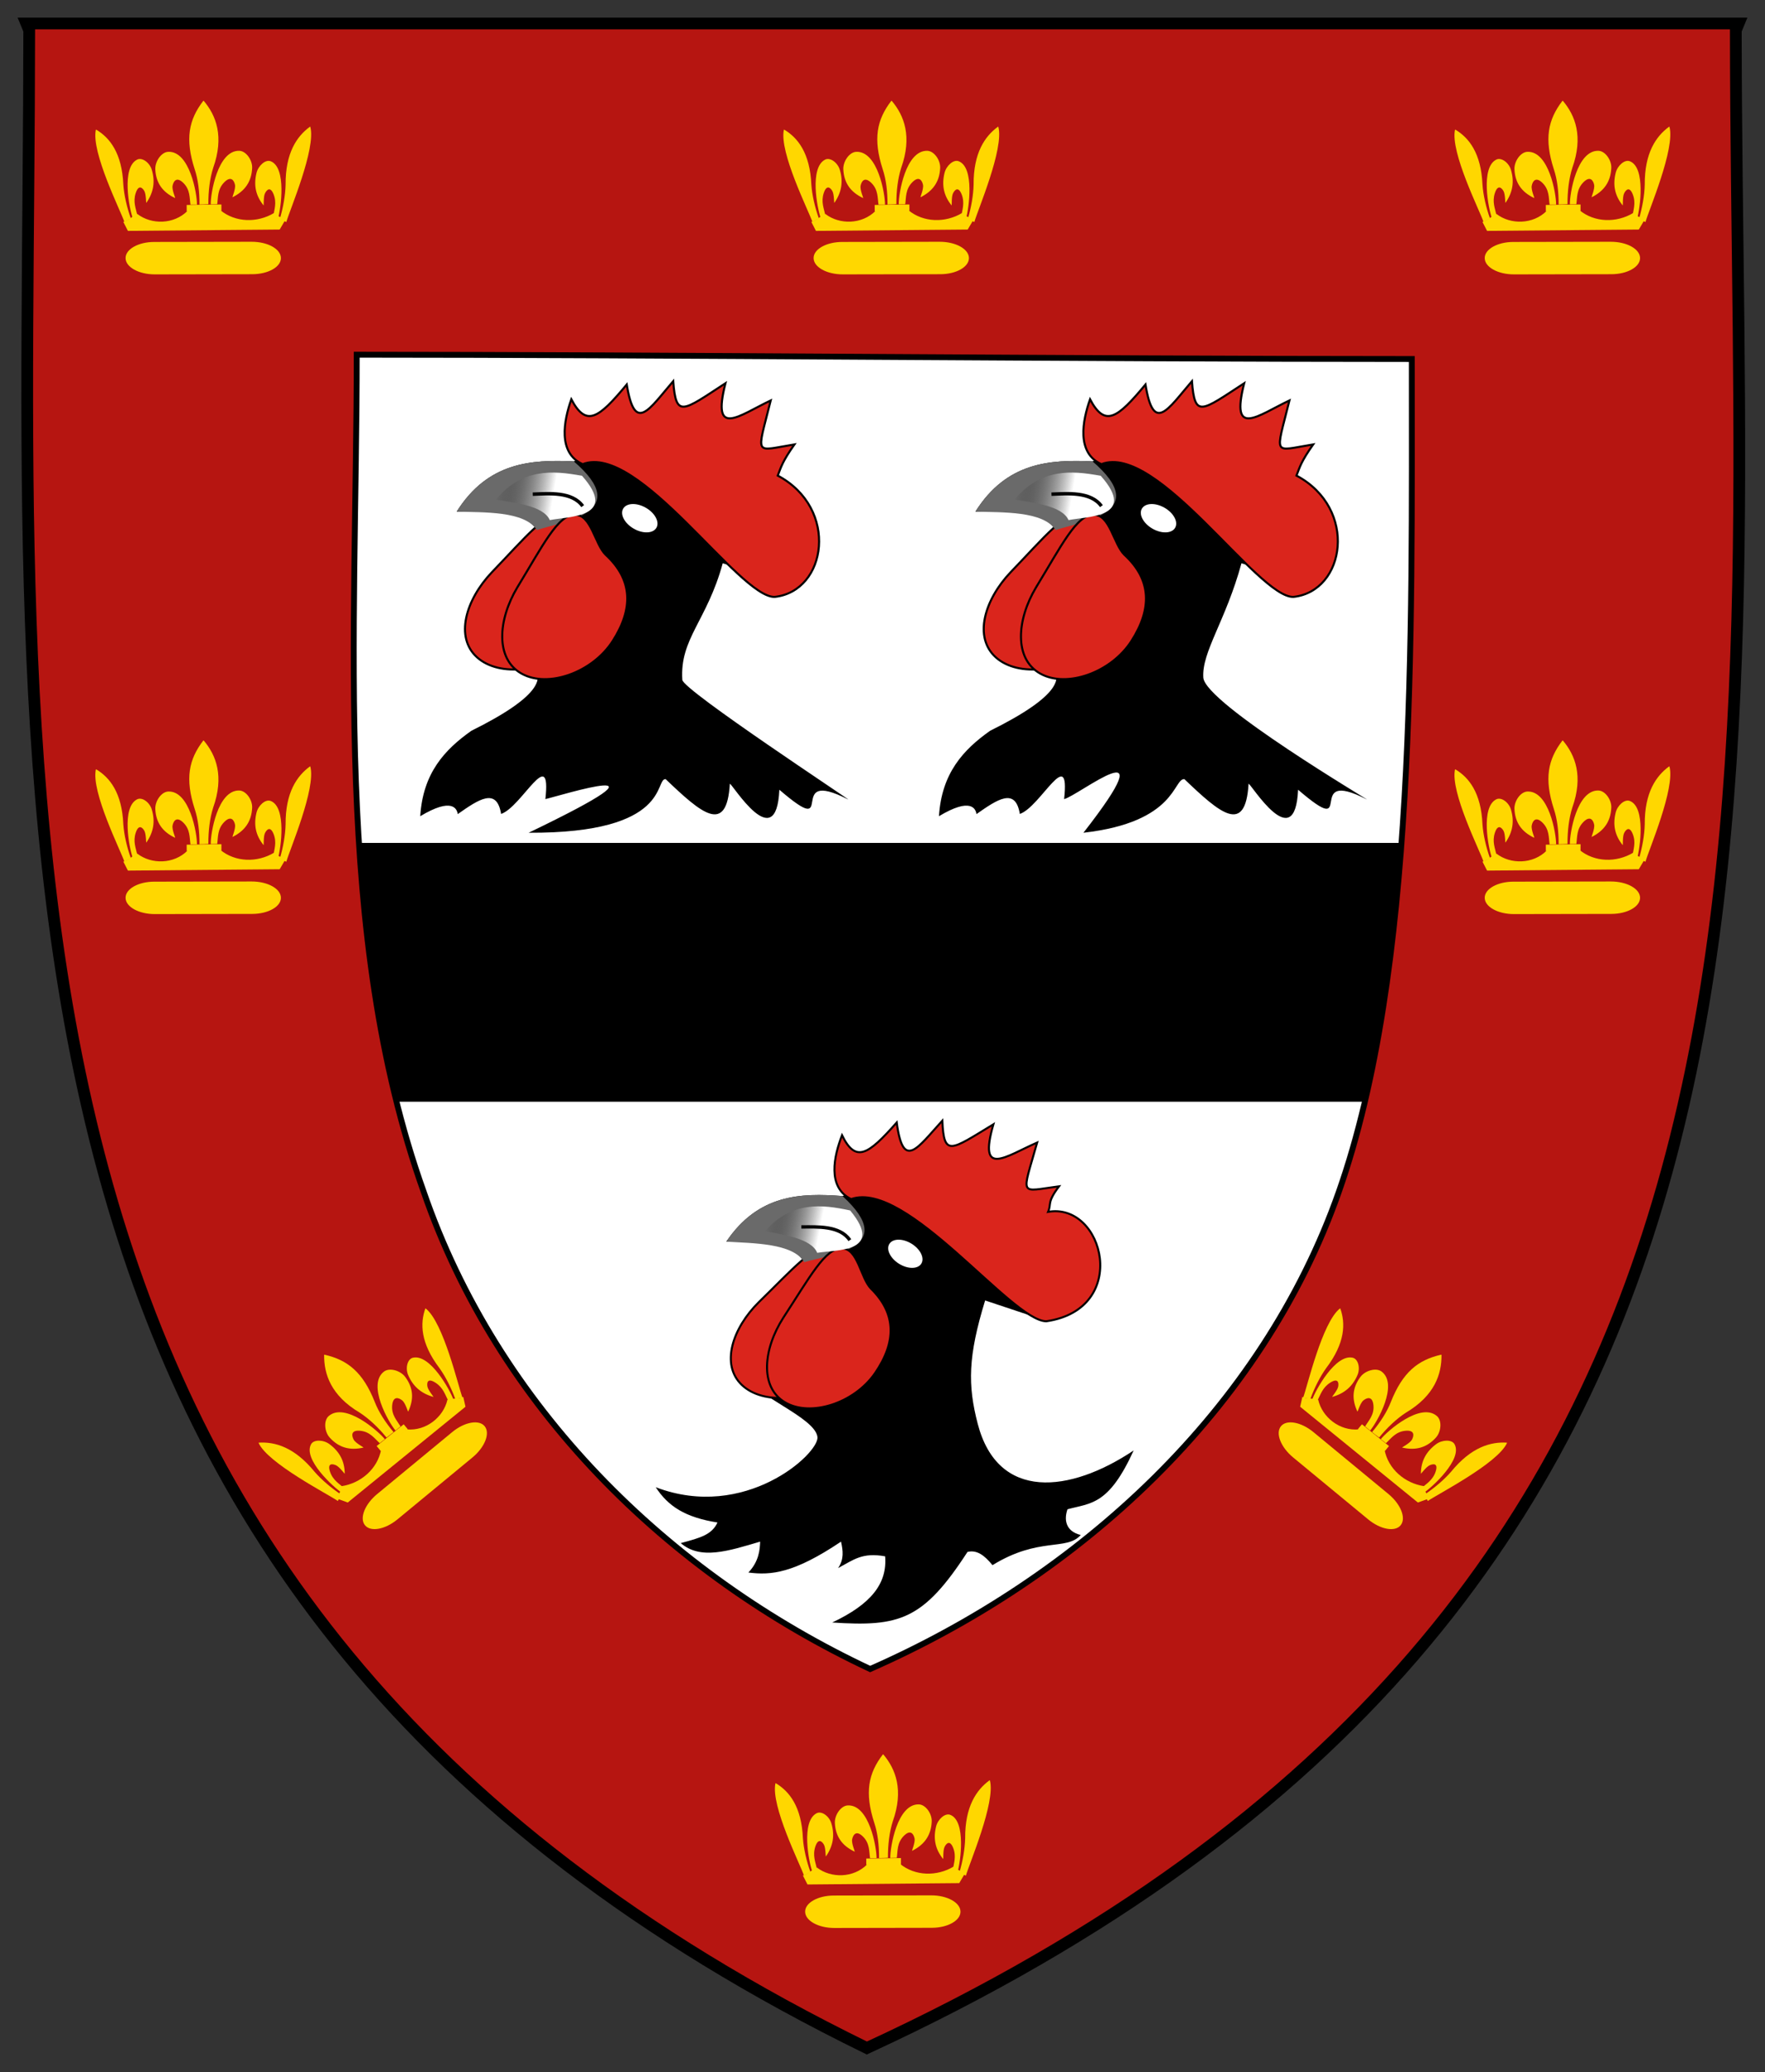 <?xml version="1.0" encoding="utf-8"?>
<!-- Generator: Adobe Illustrator 16.0.3, SVG Export Plug-In . SVG Version: 6.00 Build 0)  -->
<svg version="1.1" id="Jesus_College_Cambridge_shield"
	 xmlns="http://www.w3.org/2000/svg" xmlns:xlink="http://www.w3.org/1999/xlink" x="0px" y="0px" width="301.17px"
	 height="353.59px" viewBox="-1.49 -1 301.17 353.59" enable-background="new -1.49 -1 301.17 353.59" xml:space="preserve">
<rect x="-1.49" y="-1" width="301.17" height="353.59" fill="#333333" stroke="none"/>
<path fill="#B61511" stroke="#000" stroke-width="2" d="M146.423,348.482C312.619,271.788,294.793,141.008,294.699,4.185
	c0.161-0.396,0.331-0.789,0.492-1.185c-0.164,0-0.329,0-0.492,0C197.633,3,100.56,3,3.495,3C3.33,3,3.166,3,3.001,3
	c0.162,0.396,0.332,0.789,0.494,1.185C3.401,141.008-10.272,271.788,146.423,348.482z"/>
<g>
	<g transform="translate(-0.328,0.000)">
		<path fill="#FFD700" d="M273.695,40.257l-16.614,0.029c-2.732,0.004-4.926,1.248-4.899,2.776l0,0
			c0.026,1.529,2.264,2.765,4.995,2.76l16.614-0.029c2.731-0.005,4.925-1.248,4.898-2.777l0,0
			C278.663,41.487,276.426,40.252,273.695,40.257z"/>
		<path fill="#FFD700" d="M260.621,32.794c-2.171-1.025-3.243-2.61-3.365-4.867c-0.078-1.356,1.018-2.965,2.193-3.019
			c3.679-0.176,4.934,7.196,4.918,9c-0.155,0.002-0.921-0.006-1.11,0.006c-0.172-1.137-0.032-2.534-1.212-3.694
			c-1.18-1.16-1.696-0.255-1.841,0.471C260.058,31.417,260.753,32.866,260.621,32.794L260.621,32.794L260.621,32.794L260.621,32.794
			L260.621,32.794L260.621,32.794z"/>
		<path fill="#FFD700" d="M270.447,32.651c2.164-1.088,3.227-2.704,3.333-4.964c0.068-1.359-1.036-2.935-2.214-2.955
			c-3.681-0.069-4.886,7.338-4.856,9.142c0.155-0.003,0.921-0.033,1.11-0.026c0.164-1.142,0.015-2.535,1.187-3.729
			c1.172-1.194,1.694-0.305,1.845,0.417C270.999,31.258,270.315,32.727,270.447,32.651L270.447,32.651L270.447,32.651
			L270.447,32.651L270.447,32.651L270.447,32.651z"/>
		<path fill="#FFD700" d="M265.448,16.202c-2.489,3.239-3.149,6.505-1.465,11.699c0.577,1.734,0.825,3.822,0.811,5.996
			c0.242,0.003,1.271-0.026,1.517-0.051c-0.028-2.146,0.253-4.41,0.815-6.19c1.912-5.356,0.509-8.95-1.611-11.454h-0.032H265.448
			L265.448,16.202z"/>
		<polygon fill="#FFD700" points="268.533,33.892 262.609,33.978 262.613,35.063 268.536,34.977 		"/>
		<path fill="#FFD700" d="M255.729,33.608c1.245-1.792,1.53-3.618,0.925-5.639c-0.36-1.216-1.644-2.168-2.506-1.729
			c-2.7,1.366-1.338,8.319-0.771,9.887c0.112-0.063,0.66-0.386,0.801-0.454c-0.226-1.063-0.756-2.226-0.264-3.725
			s1.142-0.924,1.469-0.35C255.71,32.172,255.655,33.726,255.729,33.608L255.729,33.608L255.729,33.608L255.729,33.608
			L255.729,33.608L255.729,33.608z"/>
		<path fill="#FFD700" d="M247.112,21.143c-0.832,3.801,4.229,13.837,4.876,15.747c0.178-0.091,0.918-0.516,1.089-0.632
			c-0.671-1.869-1.15-3.96-1.278-5.737c-0.228-5.431-2.337-8.034-4.638-9.404l-0.024,0.014L247.112,21.143L247.112,21.143
			L247.112,21.143z"/>
		<path fill="#FFD700" d="M275.72,34.04c-1.33-1.646-1.704-3.435-1.197-5.519c0.3-1.254,1.531-2.348,2.415-2.007
			c2.76,1.057,1.739,8.145,1.253,9.773c-0.115-0.05-0.679-0.31-0.821-0.362c0.174-1.085,0.645-2.304,0.081-3.744
			c-0.564-1.44-1.185-0.792-1.482-0.183C275.669,32.607,275.799,34.148,275.72,34.04L275.72,34.04L275.72,34.04L275.72,34.04
			L275.72,34.04L275.72,34.04z"/>
		<path fill="#FFD700" d="M283.704,20.635c1.017,3.697-3.541,14.277-4.092,16.255c-0.183-0.071-0.941-0.411-1.116-0.508
			c0.576-1.939,0.953-4.079,0.993-5.865c-0.038-5.442,1.938-8.276,4.165-9.903l0.024,0.011L283.704,20.635L283.704,20.635
			L283.704,20.635z"/>
		<path fill="#FFD700" d="M262.755,34.984l5.579-0.133c2.589,2.155,6.347,2.202,9.177,0.498c0.25,0.414,1.571,0.897,1.964,1.122
			l-1,1.7L252.581,38.4l-0.789-1.546c0.536,0.035,1.661-1.084,2.41-1.333C256.604,37.366,260.433,37.317,262.755,34.984
			L262.755,34.984L262.755,34.984z"/>
	</g>
	<g transform="translate(-0.328,0.000)">
		<path fill="#FFD700" d="M159.177,40.257l-16.613,0.029c-2.732,0.004-4.927,1.248-4.898,2.776l0,0
			c0.026,1.529,2.262,2.765,4.994,2.76l16.614-0.029c2.731-0.005,4.925-1.248,4.897-2.777l0,0
			C164.145,41.487,161.909,40.252,159.177,40.257z"/>
		<path fill="#FFD700" d="M146.104,32.794c-2.172-1.025-3.243-2.61-3.365-4.867c-0.078-1.356,1.017-2.965,2.193-3.019
			c3.679-0.176,4.935,7.196,4.917,9c-0.154,0.002-0.921-0.006-1.109,0.006c-0.172-1.137-0.032-2.534-1.212-3.694
			c-1.181-1.16-1.696-0.255-1.841,0.471C145.541,31.417,146.237,32.866,146.104,32.794L146.104,32.794L146.104,32.794
			L146.104,32.794L146.104,32.794L146.104,32.794z"/>
		<path fill="#FFD700" d="M155.93,32.651c2.164-1.088,3.227-2.704,3.332-4.964c0.069-1.359-1.035-2.935-2.214-2.955
			c-3.68-0.069-4.885,7.338-4.855,9.142c0.154-0.003,0.921-0.033,1.109-0.026c0.164-1.142,0.017-2.535,1.188-3.729
			c1.172-1.194,1.693-0.305,1.844,0.417C156.482,31.258,155.797,32.727,155.93,32.651L155.93,32.651L155.93,32.651L155.93,32.651
			L155.93,32.651L155.93,32.651z"/>
		<path fill="#FFD700" d="M150.93,16.202c-2.488,3.239-3.148,6.505-1.465,11.699c0.577,1.734,0.826,3.822,0.812,5.996
			c0.242,0.003,1.271-0.026,1.515-0.051c-0.028-2.146,0.253-4.41,0.816-6.19c1.912-5.356,0.509-8.95-1.611-11.454h-0.033H150.93
			L150.93,16.202z"/>
		<polygon fill="#FFD700" points="154.015,33.892 148.091,33.978 148.095,35.063 154.019,34.977 		"/>
		<path fill="#FFD700" d="M141.211,33.608c1.246-1.792,1.531-3.618,0.925-5.639c-0.359-1.216-1.643-2.168-2.506-1.729
			c-2.7,1.366-1.337,8.319-0.771,9.887c0.111-0.063,0.661-0.386,0.801-0.454c-0.226-1.063-0.756-2.226-0.264-3.725
			c0.491-1.499,1.142-0.924,1.469-0.35C141.193,32.172,141.138,33.726,141.211,33.608L141.211,33.608L141.211,33.608L141.211,33.608
			L141.211,33.608L141.211,33.608z"/>
		<path fill="#FFD700" d="M132.595,21.143c-0.833,3.801,4.229,13.837,4.875,15.747c0.179-0.091,0.919-0.516,1.09-0.632
			c-0.671-1.869-1.15-3.96-1.278-5.737c-0.229-5.431-2.337-8.034-4.638-9.404l-0.024,0.014L132.595,21.143L132.595,21.143
			L132.595,21.143z"/>
		<path fill="#FFD700" d="M161.204,34.04c-1.331-1.646-1.704-3.435-1.199-5.519c0.301-1.254,1.532-2.348,2.415-2.007
			c2.76,1.057,1.74,8.145,1.253,9.773c-0.115-0.05-0.678-0.31-0.82-0.362c0.174-1.085,0.646-2.304,0.08-3.744
			c-0.564-1.44-1.184-0.792-1.481-0.183C161.152,32.607,161.282,34.148,161.204,34.04L161.204,34.04L161.204,34.04L161.204,34.04
			L161.204,34.04L161.204,34.04z"/>
		<path fill="#FFD700" d="M169.186,20.635c1.017,3.697-3.541,14.277-4.093,16.255c-0.182-0.071-0.94-0.411-1.115-0.508
			c0.576-1.939,0.952-4.079,0.992-5.865c-0.038-5.442,1.938-8.276,4.166-9.903l0.024,0.011L169.186,20.635L169.186,20.635
			L169.186,20.635z"/>
		<path fill="#FFD700" d="M148.239,34.984l5.579-0.133c2.589,2.155,6.348,2.202,9.178,0.498c0.25,0.414,1.57,0.897,1.964,1.122
			l-1,1.7L138.066,38.4l-0.79-1.546c0.536,0.035,1.661-1.084,2.41-1.333C142.086,37.366,145.916,37.317,148.239,34.984
			L148.239,34.984L148.239,34.984z"/>
	</g>
	<g transform="translate(-0.328,0.000)">
		<path fill="#FFD700" d="M41.777,40.257l-16.614,0.029c-2.731,0.004-4.925,1.248-4.898,2.776l0,0
			c0.026,1.529,2.264,2.765,4.994,2.76l16.614-0.029c2.732-0.005,4.926-1.248,4.899-2.777l0,0
			C46.745,41.487,44.509,40.252,41.777,40.257z"/>
		<path fill="#FFD700" d="M28.704,32.794c-2.171-1.025-3.244-2.61-3.366-4.867c-0.078-1.356,1.018-2.965,2.194-3.019
			c3.679-0.176,4.934,7.196,4.917,9c-0.155,0.002-0.92-0.006-1.11,0.006c-0.171-1.137-0.032-2.534-1.212-3.694
			c-1.18-1.16-1.696-0.255-1.841,0.471S28.836,32.866,28.704,32.794L28.704,32.794L28.704,32.794L28.704,32.794L28.704,32.794
			L28.704,32.794z"/>
		<path fill="#FFD700" d="M38.53,32.651c2.164-1.088,3.226-2.704,3.333-4.964c0.067-1.359-1.037-2.935-2.215-2.955
			c-3.681-0.069-4.886,7.338-4.856,9.142c0.155-0.003,0.921-0.033,1.111-0.026c0.163-1.142,0.015-2.535,1.187-3.729
			c1.171-1.194,1.694-0.305,1.844,0.417C39.082,31.258,38.398,32.727,38.53,32.651L38.53,32.651L38.53,32.651L38.53,32.651
			L38.53,32.651L38.53,32.651z"/>
		<path fill="#FFD700" d="M33.53,16.202c-2.488,3.239-3.149,6.505-1.465,11.699c0.577,1.734,0.826,3.822,0.811,5.996
			c0.242,0.003,1.272-0.026,1.517-0.051c-0.028-2.146,0.253-4.41,0.816-6.19c1.912-5.356,0.509-8.95-1.612-11.454h-0.032H33.53
			L33.53,16.202z"/>
		<polygon fill="#FFD700" points="36.615,33.892 30.692,33.978 30.695,35.063 36.619,34.977 		"/>
		<path fill="#FFD700" d="M23.811,33.608c1.246-1.792,1.53-3.618,0.926-5.639c-0.361-1.216-1.644-2.168-2.507-1.729
			c-2.7,1.366-1.337,8.319-0.771,9.887c0.112-0.063,0.66-0.386,0.8-0.454c-0.226-1.063-0.755-2.226-0.264-3.725
			c0.492-1.5,1.143-0.924,1.47-0.35C23.791,32.172,23.738,33.726,23.811,33.608L23.811,33.608L23.811,33.608L23.811,33.608
			L23.811,33.608L23.811,33.608z"/>
		<path fill="#FFD700" d="M15.195,21.143c-0.833,3.801,4.229,13.837,4.876,15.747c0.177-0.091,0.918-0.516,1.088-0.632
			c-0.67-1.869-1.149-3.96-1.277-5.737c-0.228-5.431-2.337-8.034-4.639-9.404l-0.023,0.014L15.195,21.143L15.195,21.143
			L15.195,21.143z"/>
		<path fill="#FFD700" d="M43.803,34.04c-1.331-1.646-1.704-3.435-1.198-5.519c0.301-1.254,1.531-2.348,2.415-2.007
			c2.76,1.057,1.74,8.145,1.253,9.773c-0.115-0.05-0.679-0.31-0.82-0.362c0.173-1.085,0.645-2.304,0.08-3.744
			c-0.563-1.44-1.185-0.792-1.481-0.183C43.751,32.607,43.882,34.148,43.803,34.04L43.803,34.04L43.803,34.04L43.803,34.04
			L43.803,34.04L43.803,34.04z"/>
		<path fill="#FFD700" d="M51.786,20.635c1.017,3.697-3.541,14.277-4.092,16.255c-0.182-0.071-0.94-0.411-1.116-0.508
			c0.577-1.939,0.953-4.079,0.994-5.865c-0.039-5.442,1.937-8.276,4.165-9.903l0.023,0.011L51.786,20.635L51.786,20.635
			L51.786,20.635z"/>
		<path fill="#FFD700" d="M30.837,34.984l5.58-0.133c2.588,2.155,6.347,2.202,9.177,0.498c0.25,0.414,1.571,0.897,1.964,1.122
			l-1,1.7L20.664,38.4l-0.79-1.546c0.536,0.035,1.661-1.084,2.411-1.333C24.687,37.366,28.516,37.317,30.837,34.984L30.837,34.984
			L30.837,34.984z"/>
	</g>
	<g transform="translate(-0.328,0.000)">
		<path fill="#FFD700" d="M273.695,149.419l-16.614,0.029c-2.732,0.005-4.926,1.248-4.899,2.776l0,0
			c0.026,1.529,2.264,2.765,4.995,2.76l16.614-0.029c2.731-0.004,4.925-1.248,4.898-2.776l0,0
			C278.663,150.65,276.426,149.414,273.695,149.419z"/>
		<path fill="#FFD700" d="M260.621,141.957c-2.171-1.026-3.243-2.61-3.365-4.867c-0.078-1.357,1.018-2.965,2.193-3.019
			c3.679-0.176,4.934,7.196,4.918,9c-0.155,0.002-0.921-0.006-1.11,0.006c-0.172-1.137-0.032-2.534-1.212-3.694
			c-1.18-1.16-1.696-0.255-1.841,0.471C260.058,140.58,260.753,142.028,260.621,141.957L260.621,141.957L260.621,141.957
			L260.621,141.957L260.621,141.957L260.621,141.957z"/>
		<path fill="#FFD700" d="M270.447,141.814c2.164-1.089,3.227-2.704,3.333-4.964c0.068-1.359-1.036-2.936-2.214-2.955
			c-3.681-0.069-4.886,7.337-4.856,9.141c0.155-0.003,0.921-0.032,1.11-0.026c0.164-1.141,0.015-2.535,1.187-3.729
			c1.172-1.193,1.694-0.305,1.845,0.417C271.001,140.42,270.315,141.89,270.447,141.814L270.447,141.814L270.447,141.814
			L270.447,141.814L270.447,141.814L270.447,141.814z"/>
		<path fill="#FFD700" d="M265.448,125.364c-2.489,3.238-3.149,6.505-1.465,11.698c0.577,1.734,0.825,3.822,0.811,5.996
			c0.242,0.003,1.271-0.026,1.517-0.051c-0.028-2.146,0.253-4.411,0.815-6.191c1.912-5.356,0.509-8.95-1.611-11.454h-0.032
			L265.448,125.364L265.448,125.364z"/>
		<polygon fill="#FFD700" points="268.533,143.055 262.609,143.141 262.613,144.226 268.536,144.14 		"/>
		<path fill="#FFD700" d="M255.729,142.771c1.245-1.792,1.53-3.618,0.925-5.639c-0.36-1.216-1.644-2.168-2.506-1.729
			c-2.7,1.366-1.338,8.32-0.771,9.887c0.112-0.063,0.66-0.386,0.801-0.454c-0.226-1.063-0.756-2.225-0.264-3.725
			c0.492-1.499,1.142-0.924,1.469-0.349C255.709,141.336,255.655,142.888,255.729,142.771L255.729,142.771L255.729,142.771
			L255.729,142.771L255.729,142.771L255.729,142.771z"/>
		<path fill="#FFD700" d="M247.112,130.306c-0.832,3.801,4.229,13.837,4.876,15.747c0.178-0.092,0.918-0.516,1.089-0.633
			c-0.671-1.869-1.15-3.96-1.278-5.737c-0.228-5.431-2.337-8.034-4.638-9.404l-0.024,0.013L247.112,130.306L247.112,130.306
			L247.112,130.306z"/>
		<path fill="#FFD700" d="M275.72,143.202c-1.33-1.646-1.704-3.436-1.197-5.519c0.3-1.254,1.531-2.348,2.415-2.007
			c2.76,1.057,1.739,8.145,1.253,9.773c-0.115-0.05-0.679-0.311-0.821-0.362c0.174-1.085,0.645-2.305,0.081-3.745
			c-0.564-1.439-1.185-0.792-1.482-0.182C275.669,141.77,275.799,143.311,275.72,143.202L275.72,143.202L275.72,143.202
			L275.72,143.202L275.72,143.202L275.72,143.202z"/>
		<path fill="#FFD700" d="M283.704,129.797c1.017,3.696-3.541,14.277-4.092,16.254c-0.183-0.07-0.941-0.411-1.116-0.507
			c0.576-1.939,0.953-4.08,0.993-5.866c-0.038-5.442,1.938-8.275,4.165-9.902l0.024,0.011L283.704,129.797L283.704,129.797
			L283.704,129.797z"/>
		<path fill="#FFD700" d="M262.755,144.146l5.579-0.133c2.589,2.155,6.347,2.201,9.177,0.498c0.25,0.414,1.571,0.896,1.964,1.121
			l-1,1.7l-25.894,0.229l-0.789-1.547c0.536,0.035,1.661-1.084,2.41-1.333C256.604,146.527,260.433,146.479,262.755,144.146
			L262.755,144.146L262.755,144.146z"/>
	</g>
	<g transform="translate(-0.328,0.000)">
		<path fill="#FFD700" d="M41.777,149.419l-16.614,0.029c-2.731,0.005-4.925,1.248-4.898,2.776l0,0
			c0.026,1.529,2.264,2.765,4.994,2.76l16.614-0.029c2.732-0.004,4.926-1.248,4.899-2.776l0,0
			C46.745,150.65,44.509,149.414,41.777,149.419z"/>
		<path fill="#FFD700" d="M28.704,141.957c-2.171-1.026-3.244-2.61-3.366-4.867c-0.078-1.357,1.018-2.965,2.194-3.019
			c3.679-0.176,4.934,7.196,4.917,9c-0.155,0.002-0.92-0.006-1.11,0.006c-0.171-1.137-0.032-2.534-1.212-3.694
			c-1.18-1.16-1.696-0.255-1.841,0.471S28.836,142.028,28.704,141.957L28.704,141.957L28.704,141.957L28.704,141.957L28.704,141.957
			L28.704,141.957z"/>
		<path fill="#FFD700" d="M38.53,141.814c2.164-1.089,3.226-2.704,3.333-4.964c0.067-1.359-1.037-2.936-2.215-2.955
			c-3.681-0.069-4.886,7.337-4.856,9.141c0.155-0.003,0.921-0.032,1.111-0.026c0.163-1.141,0.015-2.535,1.187-3.729
			c1.171-1.193,1.694-0.305,1.844,0.417C39.083,140.42,38.398,141.89,38.53,141.814L38.53,141.814L38.53,141.814L38.53,141.814
			L38.53,141.814L38.53,141.814z"/>
		<path fill="#FFD700" d="M33.53,125.364c-2.488,3.238-3.149,6.505-1.465,11.698c0.577,1.734,0.826,3.822,0.811,5.996
			c0.242,0.003,1.272-0.026,1.517-0.051c-0.028-2.146,0.253-4.411,0.816-6.191c1.912-5.356,0.509-8.95-1.612-11.454h-0.032
			L33.53,125.364L33.53,125.364z"/>
		<polygon fill="#FFD700" points="36.615,143.055 30.692,143.141 30.695,144.226 36.619,144.14 		"/>
		<path fill="#FFD700" d="M23.811,142.771c1.246-1.792,1.53-3.618,0.926-5.639c-0.361-1.216-1.644-2.168-2.507-1.729
			c-2.7,1.366-1.337,8.32-0.771,9.887c0.112-0.063,0.66-0.386,0.8-0.454c-0.226-1.063-0.755-2.225-0.264-3.725
			c0.492-1.499,1.143-0.924,1.47-0.349C23.792,141.336,23.738,142.888,23.811,142.771L23.811,142.771L23.811,142.771L23.811,142.771
			L23.811,142.771L23.811,142.771z"/>
		<path fill="#FFD700" d="M15.195,130.306c-0.833,3.801,4.229,13.837,4.876,15.747c0.177-0.092,0.918-0.516,1.088-0.633
			c-0.67-1.869-1.149-3.96-1.277-5.737c-0.228-5.431-2.337-8.034-4.639-9.404l-0.023,0.013L15.195,130.306L15.195,130.306
			L15.195,130.306z"/>
		<path fill="#FFD700" d="M43.803,143.202c-1.331-1.646-1.704-3.436-1.198-5.519c0.301-1.254,1.531-2.348,2.415-2.007
			c2.76,1.057,1.74,8.145,1.253,9.773c-0.115-0.05-0.679-0.311-0.82-0.362c0.173-1.085,0.645-2.305,0.08-3.745
			c-0.563-1.439-1.185-0.792-1.481-0.182C43.751,141.77,43.882,143.311,43.803,143.202L43.803,143.202L43.803,143.202
			L43.803,143.202L43.803,143.202L43.803,143.202z"/>
		<path fill="#FFD700" d="M51.786,129.797c1.017,3.696-3.541,14.277-4.092,16.254c-0.182-0.07-0.94-0.411-1.116-0.507
			c0.577-1.939,0.953-4.08,0.994-5.866c-0.039-5.442,1.937-8.275,4.165-9.902l0.023,0.011L51.786,129.797L51.786,129.797
			L51.786,129.797z"/>
		<path fill="#FFD700" d="M30.837,144.146l5.58-0.133c2.588,2.155,6.347,2.201,9.177,0.498c0.25,0.414,1.571,0.896,1.964,1.121
			l-1,1.7l-25.894,0.229l-0.79-1.547c0.536,0.035,1.661-1.084,2.411-1.333C24.687,146.527,28.516,146.479,30.837,144.146
			L30.837,144.146L30.837,144.146z"/>
	</g>
	<g transform="translate(-0.328,0.000)">
		<path fill="#FFD700" d="M157.735,322.432l-16.614,0.029c-2.731,0.004-4.925,1.248-4.898,2.775l0,0
			c0.026,1.529,2.264,2.766,4.995,2.76l16.614-0.029c2.731-0.004,4.925-1.248,4.898-2.775l0,0
			C162.704,323.662,160.467,322.426,157.735,322.432z"/>
		<path fill="#FFD700" d="M144.662,314.969c-2.171-1.025-3.244-2.609-3.366-4.867c-0.078-1.355,1.018-2.965,2.194-3.019
			c3.679-0.177,4.934,7.194,4.918,8.999c-0.155,0.002-0.921-0.006-1.11,0.006c-0.172-1.137-0.032-2.533-1.212-3.693
			s-1.696-0.256-1.841,0.472C144.1,313.593,144.794,315.04,144.662,314.969L144.662,314.969L144.662,314.969L144.662,314.969
			L144.662,314.969L144.662,314.969z"/>
		<path fill="#FFD700" d="M154.488,314.826c2.164-1.088,3.226-2.704,3.333-4.965c0.067-1.357-1.037-2.936-2.215-2.954
			c-3.68-0.069-4.884,7.338-4.855,9.142c0.155-0.004,0.919-0.033,1.11-0.027c0.164-1.141,0.015-2.533,1.187-3.729
			c1.172-1.193,1.694-0.305,1.844,0.418C155.04,313.434,154.356,314.9,154.488,314.826L154.488,314.826L154.488,314.826
			L154.488,314.826L154.488,314.826L154.488,314.826z"/>
		<path fill="#FFD700" d="M149.49,298.376c-2.489,3.239-3.149,6.506-1.465,11.698c0.577,1.734,0.825,3.822,0.811,5.996
			c0.241,0.004,1.271-0.025,1.517-0.051c-0.028-2.146,0.253-4.41,0.815-6.19c1.912-5.356,0.508-8.95-1.611-11.454l-0.032,0.001
			H149.49L149.49,298.376z"/>
		<polygon fill="#FFD700" points="152.573,316.066 146.651,316.152 146.655,317.236 152.577,317.15 		"/>
		<path fill="#FFD700" d="M139.77,315.783c1.246-1.793,1.53-3.619,0.926-5.639c-0.36-1.218-1.644-2.17-2.506-1.729
			c-2.701,1.366-1.338,8.319-0.771,9.888c0.112-0.063,0.66-0.387,0.801-0.453c-0.227-1.063-0.756-2.227-0.264-3.727
			c0.492-1.499,1.142-0.924,1.469-0.35C139.75,314.35,139.697,315.9,139.77,315.783L139.77,315.783L139.77,315.783L139.77,315.783
			L139.77,315.783L139.77,315.783z"/>
		<path fill="#FFD700" d="M131.154,303.316c-0.833,3.803,4.229,13.838,4.876,15.748c0.177-0.092,0.918-0.517,1.088-0.633
			c-0.67-1.869-1.149-3.959-1.277-5.736c-0.228-5.432-2.337-8.034-4.639-9.404l-0.023,0.014L131.154,303.316L131.154,303.316
			L131.154,303.316z"/>
		<path fill="#FFD700" d="M159.761,316.214c-1.331-1.646-1.704-3.435-1.197-5.519c0.3-1.254,1.531-2.348,2.414-2.008
			c2.76,1.058,1.74,8.146,1.253,9.772c-0.114-0.05-0.678-0.312-0.82-0.36c0.174-1.086,0.645-2.306,0.081-3.746
			c-0.564-1.439-1.186-0.791-1.482-0.183S159.84,316.322,159.761,316.214L159.761,316.214L159.761,316.214L159.761,316.214
			L159.761,316.214L159.761,316.214z"/>
		<path fill="#FFD700" d="M167.744,302.811c1.018,3.695-3.541,14.276-4.091,16.254c-0.183-0.07-0.941-0.41-1.117-0.508
			c0.577-1.938,0.953-4.078,0.994-5.865c-0.039-5.441,1.938-8.275,4.165-9.902l0.023,0.011L167.744,302.811L167.744,302.811
			L167.744,302.811z"/>
		<path fill="#FFD700" d="M146.795,317.158l5.58-0.133c2.589,2.156,6.347,2.201,9.177,0.498c0.25,0.414,1.571,0.896,1.964,1.121
			l-1,1.7l-25.893,0.229l-0.789-1.547c0.535,0.035,1.66-1.084,2.41-1.334C140.646,319.54,144.474,319.491,146.795,317.158
			L146.795,317.158L146.795,317.158z"/>
	</g>
	<g transform="translate(-0.328,0.000)">
		<path fill="#FFD700" d="M235.761,253.952l-12.813-10.577c-2.107-1.738-4.589-2.182-5.544-0.986l0,0
			c-0.955,1.193-0.021,3.572,2.086,5.312l12.813,10.577c2.106,1.738,4.589,2.181,5.544,0.986l0,0
			C238.802,258.068,237.868,255.691,235.761,253.952z"/>
		<path fill="#FFD700" d="M230.454,239.865c-1.018-2.176-0.833-4.08,0.513-5.896c0.807-1.095,2.675-1.635,3.615-0.925
			c2.945,2.211-0.791,8.688-1.954,10.067c-0.121-0.098-0.705-0.592-0.858-0.704c0.594-0.984,1.592-1.974,1.424-3.617
			c-0.169-1.646-1.145-1.279-1.719-0.813C230.9,238.445,230.511,240.004,230.454,239.865L230.454,239.865L230.454,239.865
			L230.454,239.865L230.454,239.865L230.454,239.865z"/>
		<path fill="#FFD700" d="M238.113,246.023c2.359,0.543,4.208-0.023,5.731-1.695c0.92-1.003,1.074-2.922,0.182-3.689
			c-2.79-2.399-8.443,2.535-9.572,3.941c0.122,0.098,0.729,0.563,0.872,0.688c0.854-0.773,1.629-1.941,3.293-2.113
			s1.499,0.847,1.153,1.498C239.426,245.303,237.962,245.998,238.113,246.023L238.113,246.023L238.113,246.023L238.113,246.023
			L238.113,246.023L238.113,246.023z"/>
		<path fill="#FFD700" d="M244.756,230.167c-3.981,0.905-6.575,3-8.591,8.074c-0.662,1.704-1.802,3.47-3.201,5.134
			c0.186,0.157,0.996,0.791,1.2,0.928c1.348-1.671,3.008-3.234,4.578-4.246c4.889-2.904,6.102-6.566,6.064-9.848l-0.024-0.021
			L244.756,230.167L244.756,230.167z"/>
		<polygon fill="#FFD700" points="235.846,245.758 231.23,242.045 230.54,242.883 235.157,246.596 		"/>
		<path fill="#FFD700" d="M226.167,237.371c2.104-0.585,3.487-1.811,4.312-3.752c0.498-1.167,0.117-2.719-0.827-2.932
			c-2.951-0.67-6.338,5.555-6.902,7.123c0.127,0.022,0.755,0.125,0.906,0.16c0.504-0.963,0.838-2.195,2.174-3.035
			c1.335-0.843,1.469,0.017,1.354,0.668C227.068,236.254,226.037,237.414,226.167,237.371L226.167,237.371L226.167,237.371
			L226.167,237.371L226.167,237.371L226.167,237.371z"/>
		<path fill="#FFD700" d="M227.485,222.275c-3.066,2.395-5.57,13.354-6.291,15.235c0.193,0.043,1.036,0.188,1.241,0.207
			c0.676-1.866,1.641-3.782,2.676-5.231c3.29-4.328,3.326-7.678,2.428-10.201l-0.026-0.006L227.485,222.275L227.485,222.275
			L227.485,222.275z"/>
		<path fill="#FFD700" d="M241.288,250.457c0.025-2.117,0.879-3.732,2.598-5.016c1.031-0.773,2.679-0.83,3.141-0.004
			c1.451,2.573-3.855,7.383-5.271,8.323c-0.057-0.11-0.324-0.67-0.4-0.802c0.825-0.727,1.967-1.363,2.45-2.832
			c0.484-1.469-0.405-1.365-1.023-1.086C242.162,249.32,241.279,250.592,241.288,250.457L241.288,250.457L241.288,250.457
			L241.288,250.457L241.288,250.457L241.288,250.457z"/>
		<path fill="#FFD700" d="M255.987,245.229c-1.575,3.494-11.836,8.734-13.521,9.905c-0.095-0.17-0.463-0.917-0.536-1.103
			c1.683-1.125,3.336-2.533,4.508-3.883c3.441-4.217,6.771-5.139,9.524-4.969l0.012,0.022L255.987,245.229L255.987,245.229
			L255.987,245.229z"/>
		<path fill="#FFD700" d="M230.701,242.913l4.382,3.457c0.618,3.312,3.482,5.744,6.749,6.237c-0.071,0.479,0.638,1.692,0.797,2.117
			l-1.854,0.67l-20.086-16.343l0.378-1.694c0.391,0.369,1.971,0.227,2.707,0.512C224.445,240.822,227.425,243.229,230.701,242.913
			L230.701,242.913L230.701,242.913z"/>
	</g>
	<g transform="translate(-0.328,0.000)">
		<path fill="#FFD700" d="M63.192,253.952l12.813-10.577c2.107-1.738,4.59-2.182,5.544-0.986l0,0
			c0.955,1.193,0.021,3.572-2.086,5.312L66.65,258.277c-2.106,1.738-4.589,2.181-5.544,0.986l0,0
			C60.151,258.068,61.085,255.691,63.192,253.952z"/>
		<path fill="#FFD700" d="M68.498,239.865c1.018-2.176,0.833-4.08-0.513-5.896c-0.807-1.095-2.675-1.635-3.615-0.925
			c-2.945,2.211,0.791,8.688,1.954,10.067c0.121-0.098,0.705-0.592,0.858-0.704c-0.594-0.984-1.592-1.974-1.424-3.617
			c0.169-1.646,1.145-1.279,1.719-0.813C68.053,238.445,68.442,240.004,68.498,239.865L68.498,239.865L68.498,239.865
			L68.498,239.865L68.498,239.865L68.498,239.865z"/>
		<path fill="#FFD700" d="M60.841,246.023c-2.36,0.543-4.209-0.023-5.732-1.695c-0.92-1.003-1.074-2.922-0.182-3.689
			c2.79-2.399,8.443,2.535,9.572,3.941c-0.122,0.098-0.729,0.563-0.872,0.688c-0.854-0.773-1.629-1.941-3.293-2.113
			s-1.499,0.847-1.153,1.498C59.528,245.303,60.991,245.998,60.841,246.023L60.841,246.023L60.841,246.023L60.841,246.023
			L60.841,246.023L60.841,246.023z"/>
		<path fill="#FFD700" d="M54.197,230.167c3.981,0.905,6.575,3,8.591,8.074c0.662,1.704,1.802,3.47,3.201,5.134
			c-0.186,0.157-0.996,0.791-1.2,0.928c-1.348-1.671-3.008-3.234-4.577-4.246c-4.89-2.904-6.103-6.566-6.065-9.848l0.024-0.021
			L54.197,230.167L54.197,230.167z"/>
		<polygon fill="#FFD700" points="63.107,245.758 67.723,242.045 68.412,242.883 63.796,246.596 		"/>
		<path fill="#FFD700" d="M72.786,237.371c-2.104-0.585-3.487-1.811-4.312-3.752c-0.497-1.167-0.117-2.719,0.827-2.932
			c2.951-0.67,6.338,5.555,6.902,7.123c-0.127,0.022-0.755,0.125-0.906,0.16c-0.504-0.963-0.838-2.195-2.174-3.035
			c-1.335-0.843-1.468,0.017-1.354,0.668C71.885,236.254,72.916,237.414,72.786,237.371L72.786,237.371L72.786,237.371
			L72.786,237.371L72.786,237.371L72.786,237.371z"/>
		<path fill="#FFD700" d="M71.468,222.275c3.066,2.395,5.57,13.354,6.292,15.235c-0.194,0.043-1.037,0.188-1.241,0.207
			c-0.677-1.866-1.642-3.782-2.677-5.231c-3.29-4.328-3.326-7.678-2.428-10.201l0.026-0.006L71.468,222.275L71.468,222.275
			L71.468,222.275z"/>
		<path fill="#FFD700" d="M57.665,250.457c-0.025-2.117-0.879-3.732-2.598-5.016c-1.031-0.773-2.679-0.83-3.141-0.004
			c-1.45,2.573,3.855,7.383,5.271,8.323c0.057-0.11,0.324-0.67,0.4-0.802c-0.825-0.727-1.967-1.363-2.45-2.832
			c-0.484-1.469,0.405-1.365,1.023-1.086C56.791,249.32,57.674,250.592,57.665,250.457L57.665,250.457L57.665,250.457
			L57.665,250.457L57.665,250.457L57.665,250.457z"/>
		<path fill="#FFD700" d="M42.966,245.229c1.576,3.494,11.836,8.734,13.521,9.905c0.094-0.17,0.462-0.917,0.535-1.103
			c-1.682-1.125-3.336-2.533-4.508-3.883c-3.441-4.217-6.771-5.139-9.524-4.969l-0.012,0.022L42.966,245.229L42.966,245.229
			L42.966,245.229z"/>
		<path fill="#FFD700" d="M68.252,242.913l-4.382,3.457c-0.618,3.312-3.482,5.744-6.749,6.237c0.071,0.479-0.638,1.692-0.797,2.117
			l1.854,0.67l20.086-16.343l-0.378-1.694c-0.391,0.369-1.971,0.227-2.707,0.512C74.508,240.822,71.528,243.229,68.252,242.913
			L68.252,242.913L68.252,242.913z"/>
	</g>
</g>
<path fill="#FFF" stroke="#000" d="M146.985,283.809c35.657-15.688,66.873-44.117,79.984-81.453
	c13.272-37.669,12.443-94.328,12.443-142.091c-56.954,0-127.458-0.739-180.032-0.739c0,47.596-4.179,99.188,11.421,142.831
	C83.408,238.951,112.315,267.52,146.985,283.809z"/>
<path stroke="#000" stroke-width="0.613" d="M59.881,143.149c0.956,14.901,2.783,29.548,6.271,43.551h165.292
	c3.104-13.274,4.938-28.102,6.097-43.551H59.881z"/>
<g>
	<g transform="matrix(0.922,0.000,0.000,0.922,-140.355,33.975)">
		<path d="M341.097,205.477c-2.722-0.907-5.444-1.814-8.165-2.721c-3.175,10.341-3.245,15.658-1.363,22.861
			c3.741,14.298,17.057,12.791,28.851,4.899c-4.627,10.16-7.894,9.708-12.247,10.886c-0.635,1.814-0.452,4.037,2.45,4.764
			c-2.631,2.992-7.71,0.271-16.33,5.58c-1.542-1.906-2.949-2.859-4.627-2.45c-8.208,12.654-12.61,13.88-25.037,13.062
			c7.211-3.401,10.206-7.211,9.798-12.246c-4.264-0.77-5.806,0.636-8.711,2.176c1.136-1.633,0.908-3.266,0.546-4.897
			c-8.708,5.851-12.929,6.26-17.146,5.715c1.951-2.043,2.132-4.219,2.176-5.715c-5.852,1.723-11.021,3.447-14.697,0.271
			c3.766-0.998,5.761-1.587,6.804-3.81c-5.989-0.954-9.117-2.994-11.433-6.531c16.51,6.304,30.164-6.171,29.938-9.254
			c-0.362-3.675-11.884-7.756-13.337-11.432c0.636-14.197,6.17-15.332,10.887-20.956c-4.265-6.578-9.616-3.493-14.425-3.811
			c5.942-8.799,13.789-9.025,21.5-8.436C335.199,172.001,358.152,210.647,341.097,205.477z"/>
		<g>
			<path fill="#DA251C" stroke="#000" stroke-width="0.375" d="M308.134,183.993c-4.509-2.168-3.166-8.01-1.689-11.812
				c2.56,5.198,4.845,3.596,10.126-2.363c1.179,9.004,3.857,4.674,8.437-0.339c0.292,6.758,1.537,5.485,9.451,0.676
				c-2.88,9.969,2.27,5.925,8.1,3.376c-2.868,10.184-3.423,9.074,4.05,8.099c-2.308,3.073-1.35,3.151-2.025,4.726
				c10.366-1.822,15.288,17.991-0.337,20.252C337.789,206.554,318.402,180.374,308.134,183.993z"/>
			<path fill="#FFF" d="M321.122,195.941c-0.635,1.026-2.473,1.042-4.107,0.034c-1.632-1.008-2.442-2.655-1.808-3.683
				c0.001-0.002,0.002-0.002,0.003-0.004c0.635-1.028,2.472-1.043,4.106-0.036c1.634,1.009,2.443,2.657,1.809,3.683
				C321.125,195.936,321.124,195.939,321.122,195.941z"/>
		</g>
		<g>
			<path fill="#DA251C" stroke="#000" stroke-width="0.375" d="M305.41,216.75c-5.007,4.681-13.544,5.416-17.508,1.638
				c-3.965-3.776-1.727-10.498,3.145-15.321c6.27-6.101,10.408-10.982,13.379-10.157c2.881,0.665,2.174,6.063,3.599,8.4
				C311.707,206.977,310.417,212.07,305.41,216.75z"/>
			<path fill="#6A6A6A" d="M299.456,195.679c-2.086-3.584-9.617-3.493-14.425-3.811c5.942-8.799,13.789-9.025,21.5-8.436
				C317.237,193.229,303.992,194.226,299.456,195.679z"/>
			<path fill="#DA251C" stroke="#000" stroke-width="0.375" d="M312.581,216.172c-3.871,5.658-12.043,8.233-16.732,5.408
				c-4.692-2.825-3.97-9.873-0.264-15.639c4.792-7.319,7.77-12.984,10.849-12.825c2.957,0.024,3.441,5.445,5.34,7.417
				C316.6,205.263,316.45,210.514,312.581,216.172z"/>
			
				<linearGradient id="SVGID_1_" gradientUnits="userSpaceOnUse" x1="154.667" y1="1234.575" x2="159.044" y2="1234.99" gradientTransform="matrix(2.306 0 0 1.101 -64.338 -1170.231)">
				<stop  offset="0" style="stop-color:#000;stop-opacity:0"/>
				<stop  offset="1" style="stop-color:#FFF"/>
			</linearGradient>
			<path fill="url(#SVGID_1_)" d="M301.855,193.94c-1.107-2.691-6.354-3.346-9.667-4.026c4.971-5.554,10.451-4.963,15.76-3.817
				C314.457,193.934,305.149,193.364,301.855,193.94z"/>
		</g>
		<path fill="none" stroke="#000" stroke-width="0.625" d="M298.913,189.147c2.91-0.006,7.112-0.299,8.981,2.45"/>
	</g>
	<g transform="translate(-165.883,0.000)">
		<g transform="matrix(0.941,-2.978780e-2,2.978780e-2,0.941,28.694,-30.516)">
			<path d="M372.897,147.783c-2.723-0.907-5.443-1.815-8.165-2.722c-3.175,10.342-7.717,15.814-7.564,20.491
				c0.153,4.678,29.942,23.555,28.917,23.007c-11.603-6.416-1.641,7.686-12.391-2.15c-0.935,12.067-8.483-1.342-8.936-1.37
				c-0.853,9.364-5.368,5.144-11.606-1.205c-2.037-0.184-1.624,7.756-18.591,9.136c16.095-19.349-0.722-6.7-3.306-6.208
				c1.428-10.012-4.315,1.285-8.108,2.438c-0.637-4.881-3.956-2.778-7.86-0.219c-0.09-0.918-0.847-3.164-6.804,0.164
				c0.736-7.808,4.816-11.919,9.755-15.184c26.275-11.995,2.495-14.102,2.133-15.02c0.635-14.198,6.17-15.332,10.887-20.956
				c-4.263-6.577-9.616-3.493-14.424-3.81c5.942-8.8,13.79-9.027,21.499-8.437C367,114.308,389.953,152.955,372.897,147.783z"/>
			<g>
				<path fill="#DA251C" stroke="#000" stroke-width="0.375" d="M339.933,126.301c-4.509-2.168-3.166-8.011-1.689-11.813
					c2.56,5.2,4.845,3.596,10.126-2.363c1.18,9.005,3.857,4.674,8.438-0.338c0.292,6.757,1.537,5.485,9.45,0.675
					c-2.879,9.971,2.27,5.924,8.101,3.375c-2.867,10.185-3.424,9.075,4.05,8.1c-2.308,3.072-2.533,3.981-3.208,5.555
					c10.978,6.293,8.246,21.238-1.258,21.957C367.483,151.396,350.202,122.68,339.933,126.301z"/>
				<path fill="#FFF" d="M352.924,138.247c-0.635,1.026-2.473,1.042-4.109,0.034c-1.633-1.007-2.442-2.656-1.808-3.683
					c0.001-0.002,0.002-0.003,0.003-0.005c0.634-1.026,2.473-1.042,4.105-0.034c1.633,1.007,2.443,2.656,1.808,3.683
					C352.924,138.243,352.925,138.245,352.924,138.247z"/>
			</g>
			<g>
				<path fill="#DA251C" stroke="#000" stroke-width="0.375" d="M337.209,159.058c-5.008,4.681-13.545,5.415-17.509,1.638
					c-3.964-3.776-1.727-10.499,3.146-15.321c6.27-6.102,10.407-10.983,13.378-10.158c2.881,0.667,2.175,6.064,3.599,8.401
					C343.506,149.284,342.218,154.377,337.209,159.058z"/>
				<path fill="#6A6A6A" d="M331.256,137.986c-2.086-3.584-9.616-3.493-14.424-3.81c5.942-8.8,13.79-9.027,21.499-8.437
					C349.037,135.536,335.792,136.534,331.256,137.986z"/>
				<path fill="#DA251C" stroke="#000" stroke-width="0.375" d="M344.38,158.479c-3.869,5.658-12.042,8.232-16.734,5.408
					c-4.69-2.824-3.968-9.872-0.262-15.639c4.794-7.32,7.77-12.984,10.848-12.825c2.956,0.025,3.441,5.446,5.341,7.417
					C348.399,147.569,348.25,152.82,344.38,158.479z"/>
				
					<linearGradient id="SVGID_2_" gradientUnits="userSpaceOnUse" x1="107.999" y1="1185.106" x2="112.375" y2="1185.521" gradientTransform="matrix(2.407 -7.940090e-006 -4.635769e-005 1.149 64.182 -1230.929)">
					<stop  offset="0" style="stop-color:#000;stop-opacity:0"/>
					<stop  offset="1" style="stop-color:#FFF"/>
				</linearGradient>
				<path fill="url(#SVGID_2_)" d="M333.655,136.248c-1.109-2.692-6.355-3.347-9.669-4.027c4.973-5.554,10.453-4.962,15.76-3.816
					C346.257,136.242,336.949,135.671,333.655,136.248z"/>
			</g>
			<path fill="none" stroke="#000" stroke-width="0.625" d="M330.711,131.453c2.909-0.007,7.112-0.298,8.982,2.45"/>
		</g>
		<g transform="matrix(0.941,-2.978780e-2,2.978780e-2,0.941,-18.503,-30.516)">
			<path d="M329.033,146.395c-2.722-0.907-5.443-1.815-8.165-2.722c-3.175,10.342-8.231,13.391-7.986,20.887
				c0.06,1.86,30.363,23.159,29.339,22.611c-11.602-6.416-1.641,7.686-12.391-2.15c-0.936,12.067-8.483-1.342-8.936-1.37
				c-0.853,9.364-5.367,5.144-11.605-1.205c-2.037-0.184,0.762,9.876-25.128,8.929c29.804-13.191,5.816-6.493,3.231-6.001
				c1.428-10.012-4.315,1.285-8.108,2.438c-0.637-4.881-3.956-2.778-7.859-0.219c-0.091-0.918-0.848-3.164-6.804,0.164
				c0.735-7.808,4.815-11.919,9.754-15.184c26.276-11.995,2.496-14.102,2.133-15.02c0.635-14.198,6.17-15.332,10.887-20.956
				c-4.262-6.577-9.616-3.493-14.424-3.81c5.942-8.8,13.789-9.027,21.5-8.437C323.136,112.92,346.088,151.566,329.033,146.395z"/>
			<g>
				<path fill="#DA251C" stroke="#000" stroke-width="0.375" d="M296.07,124.912c-4.509-2.168-3.166-8.011-1.688-11.813
					c2.559,5.2,4.844,3.596,10.126-2.363c1.179,9.005,3.856,4.674,8.437-0.338c0.291,6.757,1.537,5.485,9.45,0.675
					c-2.879,9.971,2.269,5.924,8.101,3.375c-2.869,10.185-3.425,9.075,4.048,8.1c-2.306,3.072-2.533,3.981-3.206,5.555
					c10.976,6.293,8.246,21.238-1.259,21.957C323.622,150.008,306.34,121.292,296.07,124.912z"/>
				<path fill="#FFF" d="M309.06,136.858c-0.634,1.026-2.473,1.042-4.106,0.034c-1.632-1.007-2.442-2.656-1.808-3.683
					c0.001-0.002,0.002-0.003,0.002-0.005c0.635-1.026,2.473-1.042,4.109-0.034c1.632,1.007,2.441,2.656,1.808,3.683
					C309.063,136.855,309.062,136.856,309.06,136.858z"/>
			</g>
			<g>
				<path fill="#DA251C" stroke="#000" stroke-width="0.375" d="M293.347,157.67c-5.008,4.681-13.546,5.415-17.509,1.638
					c-3.964-3.776-1.727-10.499,3.146-15.321c6.27-6.102,10.406-10.983,13.377-10.158c2.881,0.667,2.175,6.064,3.599,8.401
					C299.643,147.896,298.354,152.989,293.347,157.67z"/>
				<path fill="#6A6A6A" d="M287.393,136.598c-2.086-3.584-9.616-3.493-14.424-3.81c5.942-8.8,13.79-9.027,21.5-8.437
					C305.175,134.148,291.93,135.146,287.393,136.598z"/>
				<path fill="#DA251C" stroke="#000" stroke-width="0.375" d="M300.518,157.091c-3.869,5.658-12.042,8.232-16.733,5.408
					c-4.691-2.824-3.97-9.872-0.264-15.639c4.794-7.32,7.77-12.984,10.848-12.825c2.957,0.025,3.441,5.446,5.341,7.417
					C304.538,146.181,304.386,151.432,300.518,157.091z"/>
				
					<linearGradient id="SVGID_3_" gradientUnits="userSpaceOnUse" x1="211.308" y1="1186.689" x2="215.683" y2="1187.104" gradientTransform="matrix(2.407 -7.940090e-006 -4.635769e-005 1.149 -228.366 -1234.139)">
					<stop  offset="0" style="stop-color:#000;stop-opacity:0"/>
					<stop  offset="1" style="stop-color:#FFF"/>
				</linearGradient>
				<path fill="url(#SVGID_3_)" d="M289.793,134.859c-1.109-2.692-6.355-3.347-9.669-4.027c4.973-5.554,10.452-4.962,15.76-3.816
					C302.395,134.854,293.087,134.283,289.793,134.859z"/>
			</g>
			<path fill="none" stroke="#000" stroke-width="0.625" d="M286.849,130.065c2.908-0.008,7.111-0.298,8.982,2.45"/>
		</g>
	</g>
</g>
</svg>
